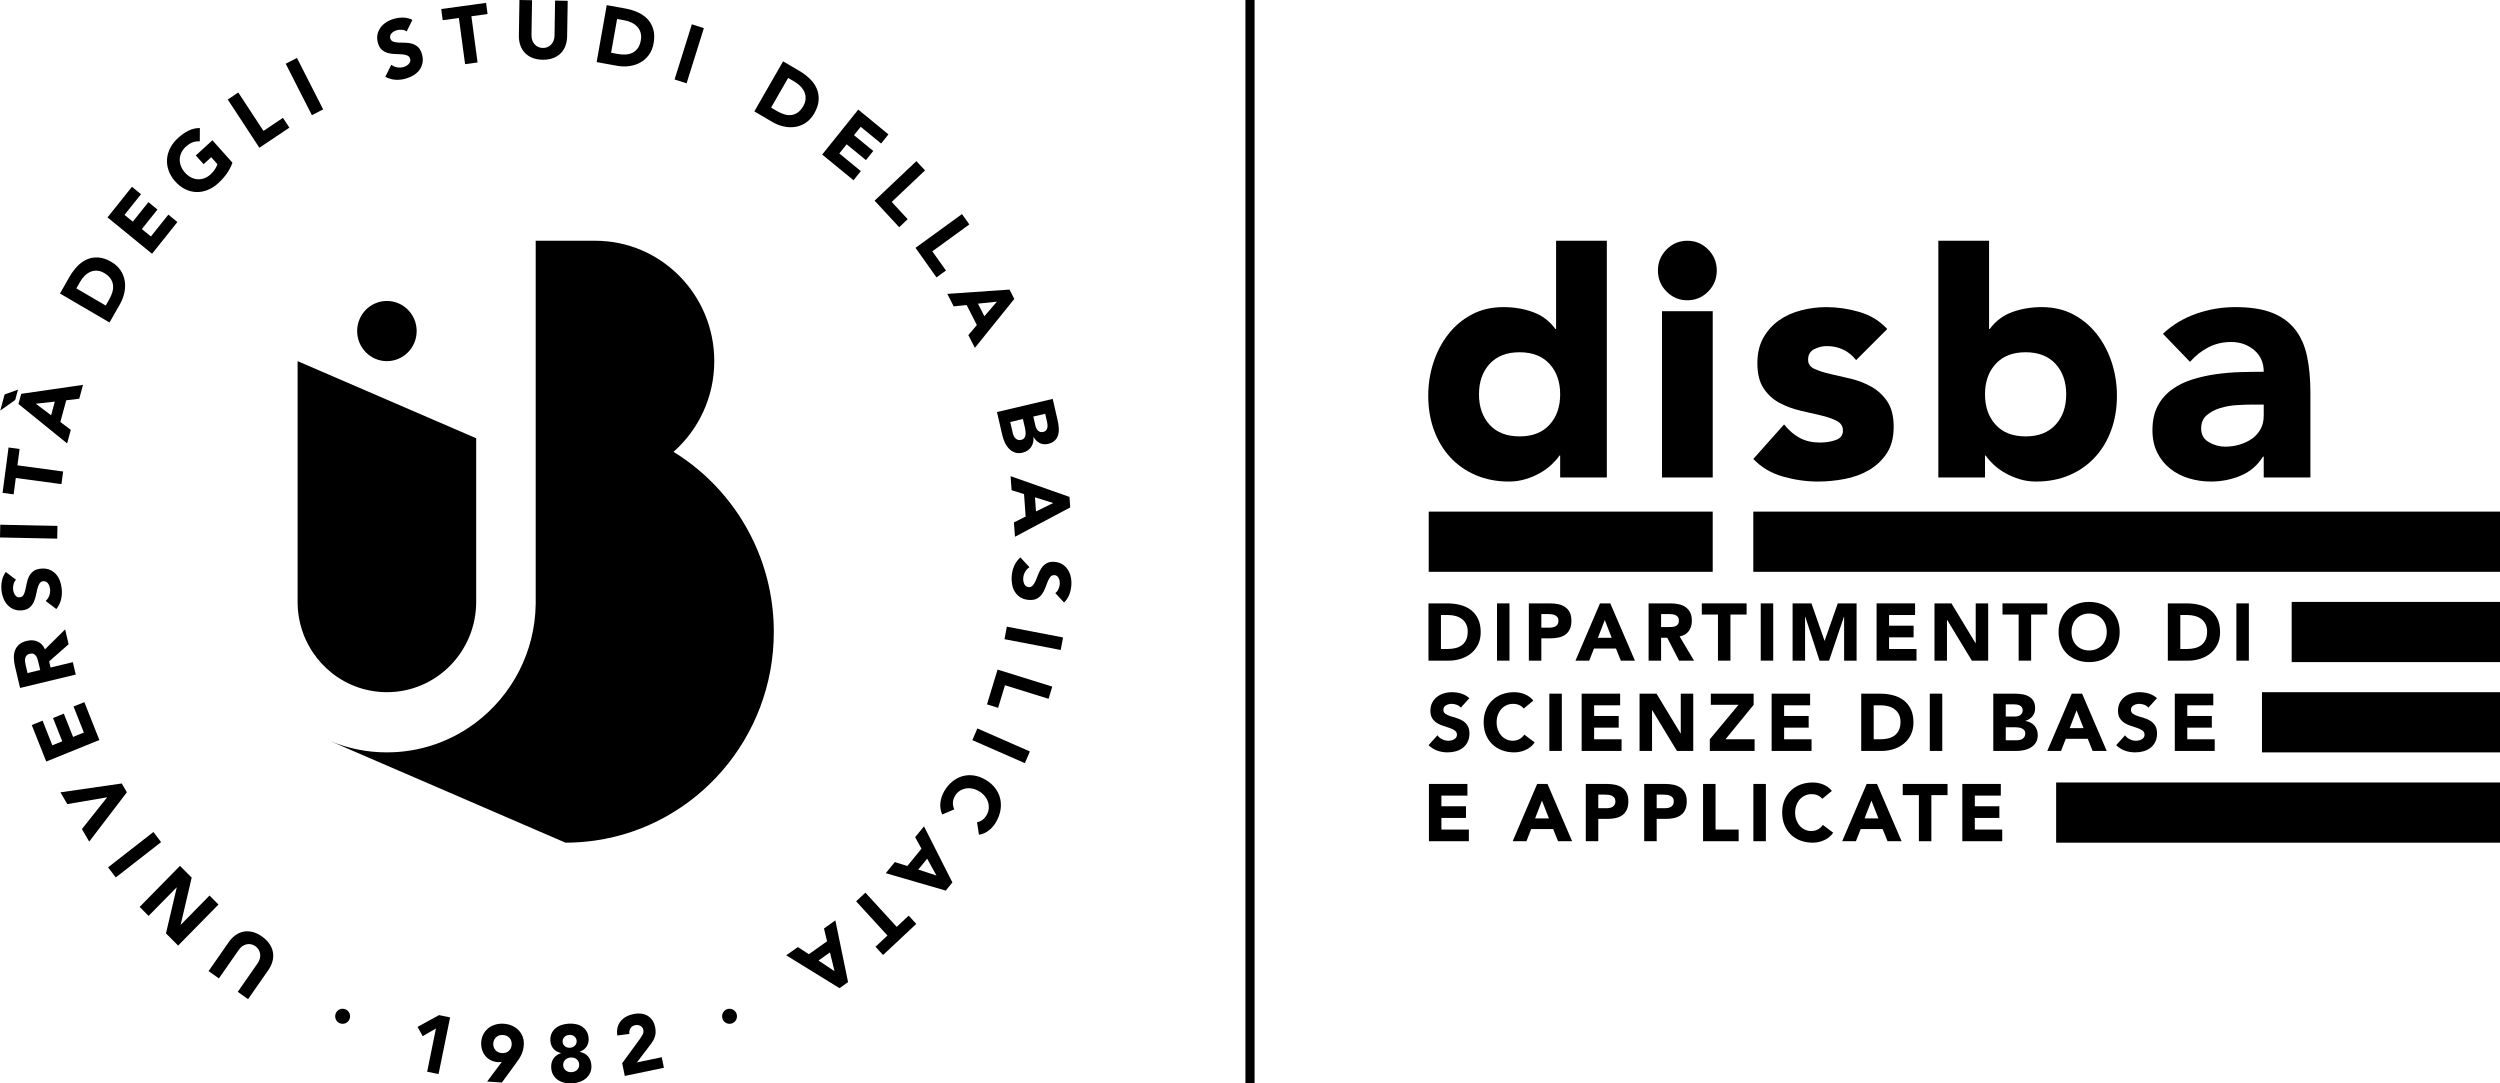 <?xml version="1.0" encoding="UTF-8"?>
<!DOCTYPE svg PUBLIC "-//W3C//DTD SVG 1.1//EN" "http://www.w3.org/Graphics/SVG/1.1/DTD/svg11.dtd">
<!-- Creator: CorelDRAW (Evaluation Version) -->
<svg xmlns="http://www.w3.org/2000/svg" xml:space="preserve" width="207.79mm" height="90.052mm" version="1.1" style="shape-rendering:geometricPrecision; text-rendering:geometricPrecision; image-rendering:optimizeQuality; fill-rule:evenodd; clip-rule:evenodd"
viewBox="0 0 19928.21 8636.45"
 xmlns:xlink="http://www.w3.org/1999/xlink"
 xmlns:xodm="http://www.corel.com/coreldraw/odm/2003">
 <defs>
  <style type="text/css">
   <![CDATA[
    .fil0 {fill:black;fill-rule:nonzero}
   ]]>
  </style>
 </defs>
 <g id="Layer_x0020_1">
  <g id="_1913661827312">
   <path class="fil0" d="M1824.15 7508.97c15.62,-22.41 33.29,-40.6 53.08,-54.69 19.79,-14.13 41,-23.36 63.84,-27.82 22.82,-4.46 46.78,-3.65 71.96,2.53 25.06,6.21 50.44,18.47 76.13,36.66 25.98,18.59 46.06,38.67 60.28,60.48 14.33,21.84 23.13,44.37 26.7,67.61 3.54,23.25 2.01,46.58 -4.37,70.23 -6.39,23.56 -17.46,46.49 -32.97,68.94l-161.38 231.81 -82.23 -58.46 159.16 -228.68c8.11,-11.77 13.78,-23.85 17.03,-36.45 3.25,-12.57 4.06,-24.86 2.45,-36.94 -1.52,-11.97 -5.58,-23.33 -12.08,-34.09 -6.5,-10.65 -15.13,-19.88 -26.1,-27.71 -10.85,-7.71 -22.21,-12.8 -34.18,-15.22 -12,-2.45 -23.85,-2.33 -35.65,0.2 -11.77,2.53 -22.93,7.39 -33.58,14.7 -10.56,7.31 -20,16.86 -28.14,28.63l-159.14 228.59 -82.23 -58.46 161.41 -231.84z"/>
   <polygon class="fil0" points="1419.94,7537.54 1323,7440.21 1408.86,7074.49 1407.94,7073.57 1184.44,7300.93 1113.09,7229.37 1434.64,6902.04 1527.92,6995.72 1440.33,7370.67 1441.23,7371.59 1670.13,7138.54 1741.49,7210.21 "/>
   <polygon class="fil0" points="922.76,6994.31 861.36,6913.81 1222.82,6632.16 1284.11,6712.75 "/>
   <polygon class="fil0" points="711.12,6708.78 652.86,6608.91 853.02,6356.99 852.42,6355.87 536.53,6409.67 481.84,6315.87 970.44,6245.33 1011.35,6315.47 "/>
   <polygon class="fil0" points="368.54,6070.45 253.22,5779.46 339.3,5744.64 417.25,5941.12 496.22,5909.16 422.63,5723.52 508.71,5688.51 582.39,5874.26 668.45,5839.33 586.25,5631.86 672.42,5596.96 792,5898.8 "/>
   <path class="fil0" d="M160 5483.86l-40.91 -173.67c-5.29,-22.84 -8.23,-45.09 -8.63,-66.6 -0.52,-21.61 2.65,-41.29 9.24,-59.15 6.59,-17.87 17.55,-33.49 32.77,-46.7 15.13,-13.29 35.73,-23.05 61.63,-29.23 31.36,-7.62 59.99,-5.78 85.77,5.5 25.78,11.16 45.37,31.85 58.67,62.2l160.66 -159.25 27.82 118.54 -155.31 136.63 11.48 48.83 177.43 -42.75 23.25 98.89 -443.86 106.77zm160.46 -143.11l-13.81 -58.26c-2.01,-8.95 -4.57,-18.27 -7.51,-28.01 -2.93,-9.75 -6.99,-18.27 -11.97,-25.58 -5.09,-7.22 -11.48,-12.8 -19.48,-16.46 -7.94,-3.65 -17.98,-4.06 -30.07,-1.09 -11.25,2.73 -19.68,7.19 -25.26,13.49 -5.58,6.19 -9.35,13.41 -11.28,21.41 -1.81,8.03 -2.22,16.85 -1.32,26.37 0.92,9.67 2.45,18.9 4.49,27.74l15.22 64.74 100.99 -24.34z"/>
   <path class="fil0" d="M127.72 4621.61c-9.55,9.12 -16.14,21 -19.79,35.42 -3.65,14.5 -4.89,27.99 -3.77,40.48 0.72,7.31 2.24,14.82 4.69,22.44 2.33,7.62 5.67,14.7 9.93,21.32 4.26,6.59 9.64,11.65 16.05,15.54 6.39,3.74 13.78,5.15 22.33,4.34 13.7,-1.21 23.74,-7.39 30.04,-18.36 6.39,-11.08 11.36,-24.69 15.13,-40.91 3.65,-16.23 7.31,-33.69 10.76,-52.28 3.45,-18.56 9.24,-36.22 17.23,-52.88 7.91,-16.54 19.39,-30.76 34.32,-42.61 14.82,-11.8 35.62,-18.99 62.12,-21.43 25.26,-2.33 47.7,0.4 67.38,8.23 19.71,7.71 36.45,19.19 50.35,34.21 13.9,15.02 24.77,32.97 32.68,53.69 7.91,20.8 12.98,43.13 15.11,66.89 2.65,29.72 0.72,57.86 -5.98,84.13 -6.68,26.3 -19.08,51.36 -37.14,75.21l-84.85 -64.65c12.77,-11.57 22.13,-25.58 28.22,-42.01 6.07,-16.54 8.31,-33.2 6.79,-50.03 -0.72,-8.14 -2.45,-16.34 -5.18,-24.57 -2.65,-8.23 -6.19,-15.54 -10.65,-21.92 -4.49,-6.3 -9.84,-11.28 -16.26,-14.82 -6.39,-3.57 -13.58,-4.89 -21.72,-4.17 -13.7,1.21 -24.05,7.51 -30.96,18.79 -6.99,11.36 -12.49,25.26 -16.63,41.72 -4.06,16.54 -8.11,34.3 -11.97,53.28 -3.88,19.19 -9.87,37.14 -17.78,54 -8.03,16.75 -19.19,31.16 -33.61,43.13 -14.5,12.08 -34.3,19.19 -59.56,21.52 -24.37,2.22 -46.18,-0.6 -65.48,-8.63 -19.28,-8.03 -35.82,-19.48 -49.72,-34.61 -13.93,-15.02 -24.89,-32.89 -33,-53.4 -8.11,-20.6 -13.21,-42.12 -15.22,-64.53 -2.33,-25.89 -1.01,-51.27 4.06,-76.13 5.06,-24.89 15.34,-47.82 30.64,-68.82l81.42 62.43z"/>
   <polygon class="fil0" points="-0,4284.29 2.01,4182.7 458.16,4192.02 456.14,4293.64 "/>
   <polygon class="fil0" points="125.82,3810.19 108.67,3940.62 20.46,3928.76 68.16,3567.02 156.26,3578.99 139.11,3709.41 503.19,3758.43 489.89,3859.22 "/>
   <path class="fil0" d="M143.46 3105.81l-22.56 82.92 -118.94 83.93 34.81 -128.18 106.69 -38.67zm3.65 114.48l22.01 -80.99 492.48 -71.55 -29.95 110.54 -103.64 12.46 -46.9 172.86 83.15 62.92 -29.23 108.12 -387.93 -314.36zm138.22 -2.13l122.11 91.95 29.55 -108.81 -151.66 16.86z"/>
   <path class="fil0" d="M477.93 2339.68l75.41 -132.03c18.27,-31.88 39.19,-60.31 62.75,-84.85 23.54,-24.69 49.31,-43.16 77.34,-55.33 28.11,-12.17 58.35,-17.15 90.83,-15.02 32.6,2.22 66.78,13.9 102.92,34.9 31.99,18.79 56.65,41.32 74,67.81 17.35,26.38 28.43,54.9 33.2,85.16 4.66,30.44 3.65,61.6 -3.37,93.68 -6.91,32.08 -18.87,63.04 -35.82,92.67l-82.23 143.92 -395.03 -230.92zm365 95.92l26.1 -45.66c11.68,-20.31 20.4,-40.4 26.3,-60.31 5.87,-19.88 7.8,-38.99 5.58,-57.34 -2.16,-18.27 -8.83,-35.62 -20.11,-51.96 -11.28,-16.34 -28.02,-31.07 -50.35,-44.16 -19.39,-11.25 -38.27,-17.46 -56.74,-18.47 -18.56,-1.12 -36.02,1.93 -52.36,8.83 -16.46,6.99 -31.76,17.55 -45.98,31.48 -14.21,14.1 -26.58,30.33 -37.06,48.71l-29.72 51.96 234.34 136.92z"/>
   <polygon class="fil0" points="857.08,1732.91 1051.86,1489.13 1124.02,1548.08 992.48,1712.83 1058.65,1766.84 1183,1611.24 1255.16,1670.19 1130.84,1825.9 1203,1884.86 1341.96,1710.99 1414.12,1769.97 1212.03,2022.82 "/>
   <path class="fil0" d="M1853.09 1296.99c-11.65,31.68 -27.1,61.11 -46.38,88.1 -19.28,26.99 -41.4,51.76 -66.26,74.6 -26.5,24.17 -54.61,42.21 -84.36,54.21 -29.84,11.97 -59.87,17.67 -90.03,16.83 -30.24,-0.81 -59.9,-8.11 -88.82,-22.13 -28.92,-13.9 -55.73,-34.5 -80.19,-61.92 -24.46,-27.39 -42.12,-56.42 -52.88,-86.98 -10.76,-30.56 -15.02,-61 -12.77,-91.55 2.33,-30.44 10.85,-60.08 25.66,-88.9 14.82,-28.74 35.53,-55.21 61.92,-79.38 27.1,-24.77 55.01,-44.25 83.75,-58.46 28.71,-14.21 58.87,-21.12 90.43,-20.72l-0.72 106.08c-19.68,-1.32 -38.35,1.12 -56.02,7.31 -17.67,6.19 -36.05,17.95 -55.21,35.42 -15.94,14.62 -27.94,30.44 -35.94,47.7 -8.03,17.35 -12.2,35.13 -12.69,53.4 -0.4,18.27 2.93,36.42 10.04,54.49 7.11,18.07 17.75,35.02 31.88,50.75 14.41,16.14 30.04,28.63 46.98,37.46 16.86,8.92 34.32,14.01 52.36,15.42 18.07,1.41 35.94,-1.12 53.8,-7.42 17.78,-6.27 34.61,-16.75 50.55,-31.25 16.23,-14.93 28.63,-29.63 37.14,-44.05 8.43,-14.53 14.53,-26.9 18.07,-37.14l-49.72 -55.64 -60.71 55.53 -62.23 -69.63 132.46 -121.1 159.85 178.96z"/>
   <polygon class="fil0" points="1815.49,793.35 1899.21,737.13 2100.18,1043.46 2255.38,939.31 2306.65,1017.57 2067.61,1177.82 "/>
   <polygon class="fil0" points="2277.47,508.08 2366.9,461.61 2575.78,871.75 2486.36,918.36 "/>
   <path class="fil0" d="M3241.55 250.63c-10.67,-7.91 -23.36,-12.29 -38.06,-13.29 -14.82,-1.04 -28.22,0.09 -40.19,3.42 -7.11,2.04 -14.13,4.89 -21.03,8.63 -6.99,3.77 -13.38,8.43 -18.96,13.93 -5.7,5.38 -9.75,11.57 -12.29,18.56 -2.53,7.02 -2.65,14.73 -0.32,23.16 3.65,13.29 11.48,22.21 23.36,26.47 11.85,4.37 26.07,6.91 42.52,7.71 16.54,0.72 34.09,1.24 52.88,1.32 18.76,0.12 36.94,2.76 54.61,7.62 17.67,4.98 33.58,13.9 47.79,26.5 14.21,12.77 24.89,32.05 31.99,57.95 6.79,24.77 8.11,47.62 4.14,68.51 -4.06,21 -12.17,39.79 -24.34,56.25 -12.2,16.54 -27.74,30.53 -46.61,42.21 -18.87,11.57 -39.68,20.6 -62.52,27.02 -28.51,8.11 -56.22,11.05 -83.03,9.12 -26.87,-1.81 -53.57,-9.64 -80.07,-23.45l47.9 -95.92c13.61,10.56 28.94,17.46 46.09,20.51 17.15,3.05 33.69,2.33 49.92,-2.24 7.83,-2.22 15.54,-5.38 23.05,-9.52 7.62,-4.17 14.01,-9.03 19.39,-14.53 5.38,-5.67 9.24,-11.85 11.57,-18.87 2.33,-6.99 2.45,-14.41 0.2,-22.33 -3.65,-13.49 -11.65,-22.53 -23.85,-27.51 -12.29,-4.86 -26.9,-7.83 -43.65,-9.03 -16.83,-1.12 -34.9,-1.93 -54.21,-2.33 -19.28,-0.4 -37.83,-3.05 -55.7,-8.03 -17.87,-4.86 -33.92,-13.38 -48.22,-25.66 -14.21,-12.2 -24.77,-30.67 -31.56,-55.33 -6.59,-23.85 -7.71,-46.18 -3.37,-66.78 4.37,-20.6 12.69,-39.07 24.89,-55.62 12.17,-16.54 27.59,-30.67 46.18,-42.44 18.56,-11.77 38.67,-20.72 60.19,-26.7 24.86,-6.99 49.83,-10.24 75.01,-9.64 25.06,0.6 49.31,6.7 72.56,18.15l-46.26 92.18z"/>
   <polygon class="fil0" points="3657.96,143.37 3528.95,161.03 3516.98,71.9 3874.64,22.87 3886.53,112.01 3757.63,129.67 3806.86,497.81 3707.28,511.42 "/>
   <path class="fil0" d="M4520.77 289.67c-0.43,27.39 -4.98,52.57 -13.52,75.41 -8.52,22.84 -20.89,42.73 -37.35,59.38 -16.34,16.63 -36.63,29.52 -60.91,38.67 -24.14,9.24 -51.96,13.49 -83.32,12.98 -31.76,-0.49 -59.59,-5.67 -83.52,-15.62 -23.85,-10.04 -43.76,-23.54 -59.59,-40.8 -15.82,-17.15 -27.71,-37.35 -35.42,-60.51 -7.83,-23.13 -11.48,-48.39 -11.08,-75.81l4.57 -283.37 100.47 1.61 -4.46 279.52c-0.2,14.33 1.84,27.62 6.1,39.91 4.37,12.17 10.56,22.84 18.59,31.88 8,9.03 17.64,16.14 28.92,21.29 11.28,5.18 23.65,7.94 36.94,8.14 13.29,0.2 25.58,-2.04 36.86,-6.91 11.25,-4.78 21,-11.57 29.32,-20.31 8.31,-8.83 14.82,-19.28 19.48,-31.36 4.78,-12.08 7.22,-25.26 7.42,-39.68l4.46 -279.54 100.59 1.73 -4.55 283.4z"/>
   <path class="fil0" d="M4836.53 40.83l148.38 27.02c35.94,6.47 69.43,16.75 100.3,30.73 30.96,14.01 56.82,32.28 77.74,54.81 20.8,22.56 35.73,49.66 44.77,81.31 9.03,31.68 9.84,68.22 2.45,109.73 -6.5,36.74 -19.1,67.9 -37.86,93.36 -18.67,25.58 -41.43,45.69 -68.02,60.51 -26.58,14.82 -56.02,24.34 -88.21,28.63 -32.17,4.34 -65.05,3.45 -98.46,-2.65l-161.67 -29.35 80.59 -454.1zm34.7 379.73l51.36 9.32c22.84,4.17 44.57,5.7 65.08,4.46 20.49,-1.09 38.87,-5.78 55.21,-14.1 16.23,-8.31 30.15,-20.51 41.52,-36.86 11.45,-16.23 19.36,-37.14 23.94,-62.81 3.97,-22.24 3.25,-42.32 -2.01,-60.31 -5.38,-17.95 -14.01,-33.49 -26.1,-46.78 -12.08,-13.21 -26.99,-24.17 -44.97,-33 -17.87,-8.72 -37.14,-15.02 -57.86,-18.76l-58.35 -10.56 -47.82 269.39z"/>
   <polygon class="fil0" points="5514.94,193.58 5610.75,224.33 5473.02,664.13 5377.21,633.38 "/>
   <path class="fil0" d="M6242.23 489l130.45 76.62c31.56,18.5 59.47,39.7 83.84,63.56 24.25,23.85 42.41,49.95 54.38,78.35 12.08,28.43 16.98,58.98 14.73,91.87 -2.24,32.89 -13.81,67.5 -34.73,104.04 -18.56,32.17 -41,57.14 -67.18,74.6 -26.18,17.55 -54.29,28.71 -84.36,33.38 -30.04,4.69 -60.88,3.57 -92.64,-3.54 -31.68,-7.11 -62.23,-19.19 -91.55,-36.42l-142.1 -83.44 229.17 -399zm-95.61 368.85l45.09 26.58c20.08,11.77 39.96,20.6 59.56,26.7 19.71,5.98 38.58,7.91 56.65,5.7 18.15,-2.13 35.33,-8.95 51.56,-20.2 16.14,-11.39 30.76,-28.34 43.73,-50.75 11.16,-19.59 17.38,-38.78 18.39,-57.46 1.12,-18.67 -1.84,-36.34 -8.63,-53 -6.91,-16.54 -17.26,-32.05 -31.04,-46.47 -13.93,-14.41 -29.86,-26.9 -48.13,-37.66l-51.24 -30.04 -135.92 236.59z"/>
   <polygon class="fil0" points="6841.43,873.68 7082.1,1071.2 7023.64,1144.07 6861.02,1010.6 6807.42,1077.41 6961,1203.46 6902.54,1276.34 6748.95,1150.26 6690.49,1223.14 6862.14,1364.03 6803.56,1436.8 6553.88,1231.97 "/>
   <polygon class="fil0" points="7304.79,1284.31 7373.53,1358.51 7108.08,1609.71 7235.37,1747.16 7167.67,1811.29 6971.67,1599.56 "/>
   <polygon class="fil0" points="7668.26,1706.44 7726.93,1788.96 7431.76,2003.45 7540.46,2156.4 7465.05,2211.21 7297.8,1975.63 "/>
   <path class="fil0" d="M8047.19 2308.2l38.18 74.72 -314.44 389.97 -51.99 -101.91 67.81 -80.19 -81.31 -159.25 -103.32 10.65 -50.87 -99.58 495.94 -34.41zm-100.18 96.33l-151.42 15.94 51.16 100.18 100.27 -116.12z"/>
   <path class="fil0" d="M8391.47 3179.69l38.58 167.57c4.57,19.39 7.71,39.39 9.55,59.7 1.73,20.2 0.4,39.16 -4.17,56.74 -4.57,17.64 -13,32.97 -25.38,46.18 -12.49,13.18 -30.76,22.61 -55.01,28.43 -25.18,5.87 -47.62,3.65 -67.41,-6.62 -19.77,-10.24 -35.91,-26.27 -48.39,-47.79l-1.24 0.29c1.32,15.22 0.32,29.63 -2.93,43.16 -3.25,13.49 -8.63,25.66 -16.03,36.63 -7.42,10.88 -16.86,20.11 -28.34,27.71 -11.45,7.62 -24.34,13.09 -38.55,16.46 -23.45,5.47 -44.16,5.06 -62.23,-1.32 -18.07,-6.5 -33.69,-16.66 -47.1,-30.47 -13.29,-13.78 -24.34,-30.24 -33.17,-49.43 -8.83,-19.08 -15.54,-38.55 -20.11,-58.46l-42.41 -183.99 444.35 -104.76zm-338.7 184.22l20.51 88.82c1.73,7.6 4.34,15.11 7.8,22.61 3.57,7.42 8.14,13.81 13.72,19.19 5.67,5.38 12.29,9.24 19.88,11.68 7.62,2.42 16.26,2.53 25.89,0.29 10.44,-2.53 18.36,-7.19 23.65,-13.9 5.18,-6.91 8.63,-14.7 10.04,-23.54 1.52,-8.83 1.81,-18.07 0.92,-27.62 -0.83,-9.64 -2.24,-18.47 -4.06,-26.5l-17.26 -74.89 -101.1 23.85zm183.94 -43.36l16.54 71.79c1.73,7.51 4.26,14.9 7.71,21.92 3.34,6.91 7.6,12.98 12.77,18.07 5.09,4.95 11.16,8.52 18.27,10.65 7.11,2.13 15.13,2.13 23.85,0.12 9.24,-2.16 16.46,-6.01 21.52,-11.48 5.18,-5.38 8.63,-11.68 10.56,-18.87 1.81,-7.11 2.65,-14.93 2.24,-23.25 -0.43,-8.43 -1.44,-16.34 -3.25,-23.97l-15.45 -67.3 -94.77 22.33z"/>
   <path class="fil0" d="M8525.05 3960.93l6.1 83.81 -440.61 233.86 -8.23 -114.37 93.48 -46.81 -12.89 -178.73 -99.15 -31.16 -8.14 -111.86 469.44 165.26zm-129.62 48.71l-145.44 -45.37 8.23 112.47 137.21 -67.1z"/>
   <path class="fil0" d="M8411.98 4727.52c10.85,-7.51 19.28,-18.07 25.26,-31.76 6.01,-13.72 9.44,-26.9 10.36,-39.39 0.6,-7.42 0.2,-15.02 -0.92,-22.93 -1.09,-7.94 -3.22,-15.54 -6.39,-22.76 -3.14,-7.19 -7.51,-13.18 -13.18,-17.95 -5.7,-4.78 -12.8,-7.51 -21.32,-8.11 -13.81,-1.04 -24.66,3.34 -32.68,13.18 -8.03,9.84 -15.22,22.44 -21.52,37.86 -6.3,15.42 -12.69,32.08 -19.19,49.83 -6.5,17.87 -15.02,34.32 -25.66,49.43 -10.56,15.13 -24.17,27.22 -40.8,36.45 -16.66,9.12 -38.18,12.77 -64.76,10.76 -25.29,-1.84 -47.01,-8.34 -65.17,-19.31 -18.18,-10.96 -32.8,-24.94 -44.05,-42.21 -11.28,-17.15 -19.08,-36.74 -23.45,-58.67 -4.37,-21.84 -5.78,-44.65 -3.97,-68.51 2.24,-29.95 8.75,-57.37 19.59,-82.23 10.96,-24.86 27.22,-47.59 49.03,-68.1l73.08 78.06c-14.5,9.32 -26.07,21.61 -34.7,36.83 -8.75,15.25 -13.61,31.36 -14.93,48.22 -0.6,8.23 -0.2,16.66 1.01,25.29 1.32,8.6 3.65,16.31 7.02,23.42 3.34,7.02 7.91,12.8 13.61,17.38 5.67,4.46 12.57,7.11 20.8,7.71 13.7,1.01 24.86,-3.45 33.58,-13.49 8.75,-9.95 16.46,-22.76 23.25,-38.38 6.7,-15.62 13.61,-32.57 20.51,-50.75 6.91,-18.15 15.74,-35.02 26.3,-50.35 10.65,-15.22 24.05,-27.71 40.28,-37.03 16.14,-9.55 36.94,-13.29 62.23,-11.36 24.46,1.81 45.46,8.31 63.12,19.48 17.75,11.16 32.17,25.26 43.45,42.52 11.16,17.15 19.19,36.66 23.74,58.26 4.69,21.72 6.19,43.85 4.49,66.38 -1.96,25.98 -7.42,50.87 -16.46,74.6 -9.12,23.65 -22.93,44.65 -41.52,62.84l-70.03 -75.21z"/>
   <polygon class="fil0" points="8474.1,5081.27 8455.34,5181.13 8007.11,5095.16 8025.89,4995.3 "/>
   <polygon class="fil0" points="8387.99,5473.15 8358.44,5570.29 8010.99,5462.28 7956.3,5642.33 7867.59,5614.74 7951.84,5337.52 "/>
   <polygon class="fil0" points="8209.49,5990.06 8169.49,6083.34 7750.9,5899.84 7790.8,5806.56 "/>
   <path class="fil0" d="M7788.18 6553.9c15.34,-2.45 29.55,-8.31 42.32,-17.55 12.89,-9.24 24.05,-22.13 33.69,-38.58 9.55,-16.43 15.22,-33.61 17.15,-51.36 1.84,-17.75 0.12,-35.22 -5.15,-52.16 -5.29,-17.06 -14.01,-33.09 -26.21,-48.11 -12.17,-15.13 -27.39,-28.02 -45.46,-38.78 -18.59,-11.08 -37.14,-18.15 -55.93,-21.52 -18.79,-3.34 -36.74,-3.34 -53.89,0.12 -17.15,3.34 -32.89,9.93 -47.1,20 -14.3,9.84 -25.98,22.73 -35.13,38.47 -10.44,17.95 -16.03,36.02 -16.63,54.29 -0.6,18.27 3.05,35.82 11.16,52.77l-96.33 41.03c-13.49,-30.76 -18.39,-62.32 -14.41,-94.8 3.86,-32.4 13.81,-62.32 29.75,-89.62 18.07,-31.16 39.47,-56.85 64.33,-77.45 24.89,-20.4 51.88,-34.93 80.91,-43.33 29.12,-8.43 59.59,-10.36 91.23,-5.78 31.79,4.46 63.44,16.11 94.92,34.81 31.48,18.67 56.82,41 76.22,66.87 19.39,25.89 32.48,53.72 39.3,83.44 6.88,29.84 7.51,60.71 1.93,92.59 -5.7,31.97 -17.46,63.41 -35.65,94.57 -6.47,11.19 -14.3,22.36 -23.45,33.32 -9.03,10.96 -19.28,21 -30.53,30.12 -11.39,9.15 -23.88,16.95 -37.58,23.45 -13.81,6.39 -28.51,10.76 -44.25,13l-15.22 -99.78z"/>
   <path class="fil0" d="M7591.85 7034.39l-52.88 64.85 -478.27 -138.94 72.19 -88.5 99.55 31.56 112.87 -138.16 -50.35 -91.84 70.55 -86.49 226.35 447.51zm-126.97 -55.33l-74.09 -134.48 -70.95 86.98 145.04 47.5z"/>
   <polygon class="fil0" points="7147.87,7388.11 7243.39,7298.68 7303.79,7364.66 7039.09,7612.64 6978.58,7546.64 7074.1,7457.21 6824.51,7184.6 6898.31,7115.58 "/>
   <path class="fil0" d="M6760.15 7828.66l-67.99 48.39 -424.9 -261.97 92.79 -65.86 87.78 57.03 144.95 -103.12 -24.57 -102.11 90.66 -64.45 101.28 492.08zm-107.98 -87.29l-36.25 -149.53 -91.23 64.88 127.49 84.65z"/>
   <path class="fil0" d="M3795.78 3493.45l0 1304.59c0,397.48 -318.62,719.63 -711.72,719.63 -60.28,0 -118.74,-7.62 -174.67,-21.92 -308.58,-78.66 -537.05,-361.25 -537.05,-697.7l0 -1919.27 0.12 0 1423.33 614.68z"/>
   <path class="fil0" d="M3321.31 2638.84c0,132.55 -106.17,239.93 -237.31,239.93 -130.91,0 -237.08,-107.38 -237.08,-239.93 0,-132.46 106.17,-239.84 237.08,-239.84 131.14,0 237.31,107.38 237.31,239.84z"/>
   <path class="fil0" d="M6168.23 5037.91c0,845.99 -618.65,1545.83 -1423.42,1662.15 -77.54,11.28 -156.72,17.06 -237.31,17.06l-237.22 -102.31 -474.5 -205.03 -487.79 -210.72 -672.13 -290.19c138.33,57.14 289.67,88.62 448.32,88.62 19.88,0 39.68,-0.52 59.38,-1.52 244.1,-12.2 468.8,-98.86 652.22,-238.23 284.41,-215.99 469.64,-558.13 474.5,-944.25 0.12,-5.18 0.12,-10.36 0.12,-15.54 0,-5.15 0,-10.33 -0.12,-15.51l0 -2863.32 474.53 0c524.05,0 948.92,429.65 948.92,959.68 0,288.38 -125.88,546.98 -325,723 276.5,169.81 500.08,419.09 639.65,716.38 102.51,218.12 159.85,462.13 159.85,719.72z"/>
   <polygon class="fil0" points="3475.12,8198.31 3369.27,8259.42 3328.36,8185.74 3499.49,8091.66 3587.9,8110.01 3495.84,8561.9 3405,8543.03 "/>
   <path class="fil0" d="M4000.6 8464.16c-5.27,0.92 -10.44,1.73 -15.62,2.13 -5.18,0.6 -10.67,0.6 -16.14,0.29 -21.52,-1.5 -40.71,-6.68 -57.74,-15.62 -17.06,-9.03 -31.39,-20.6 -42.96,-34.9 -11.57,-14.21 -20.2,-30.76 -25.78,-49.63 -5.67,-18.9 -7.8,-38.7 -6.39,-59.5 1.52,-23.85 7.31,-45.06 17.46,-63.73 10.04,-18.67 23.13,-34.41 39.27,-47.3 16.03,-12.8 34.73,-22.33 55.82,-28.51 21.03,-6.21 43.56,-8.43 67.61,-6.91 23.54,1.61 45.46,6.91 65.77,15.94 20.28,8.92 37.55,20.89 51.88,35.71 14.3,14.93 25.26,32.28 32.77,52.19 7.51,19.79 10.44,41.6 8.92,65.46 -1.09,16.46 -3.65,31.36 -7.51,44.85 -3.94,13.41 -8.72,26.1 -14.41,37.86 -5.78,11.77 -12.26,22.93 -19.68,33.49 -7.39,10.67 -15.13,21.52 -23.13,32.8l-110.02 150.42 -117.65 -7.91 117.53 -157.12zm-68.51 -146.88c-1.32,20.8 4.26,38.47 16.83,53.08 12.69,14.53 29.86,22.44 51.79,23.97 21.81,1.52 39.99,-4.17 54.38,-16.86 14.41,-12.69 22.24,-29.52 23.65,-50.35 1.32,-20.69 -4.26,-38.47 -16.83,-52.97 -12.6,-14.53 -29.84,-22.53 -51.76,-23.97 -21.84,-1.52 -39.99,4.17 -54.32,16.86 -14.41,12.69 -22.33,29.52 -23.74,50.24z"/>
   <path class="fil0" d="M4387.38 8297c-1.41,-21.2 1.32,-40.11 8.23,-56.45 6.91,-16.34 16.95,-30.24 30.15,-41.81 13.29,-11.57 28.92,-20.6 46.98,-26.99 18.18,-6.5 37.66,-10.36 58.67,-11.88 21.03,-1.32 40.91,-0.12 59.7,3.86 18.76,3.97 35.3,10.76 49.83,20.51 14.41,9.72 26.18,22.13 35.3,37.43 9.24,15.34 14.53,33.49 15.94,54.81 1.64,25.09 -3.65,47.01 -16.03,65.69 -12.29,18.67 -30.44,32.57 -54.41,41.52l0.12 1.29c27.91,5.61 49.72,17.46 65.66,35.85 15.82,18.27 24.66,41.72 26.58,70.35 1.44,22.13 -1.73,41.92 -9.32,59.36 -7.71,17.46 -18.59,32.28 -32.68,44.37 -14.01,12.08 -30.47,21.52 -49.43,28.43 -18.87,6.99 -38.87,11.16 -59.9,12.57 -21,1.44 -41.29,-0.09 -61,-4.37 -19.68,-4.34 -37.26,-11.57 -52.77,-21.61 -15.54,-10.04 -28.22,-23.25 -38.06,-39.59 -9.95,-16.23 -15.62,-35.53 -17.06,-57.66 -1.93,-28.51 3.77,-52.97 17.06,-73.28 13.29,-20.2 33.49,-35.02 60.39,-44.25l-0.12 -1.21c-24.86,-5.78 -44.65,-17.06 -59.36,-33.89 -14.62,-16.86 -22.84,-37.86 -24.48,-63.04zm97.33 7.11c0.92,14.3 6.91,26.18 17.87,35.42 10.96,9.24 24.77,13.29 41.52,12.29 16.66,-1.21 29.84,-7.11 39.5,-17.75 9.64,-10.67 13.98,-23.16 12.98,-37.46 -0.92,-13.93 -6.79,-25.38 -17.75,-34.73 -10.96,-9.24 -24.77,-13.38 -41.52,-12.17 -16.66,1.12 -29.84,6.99 -39.47,17.67 -9.67,10.65 -14.01,22.93 -13.12,36.74zm4.69 188.48c1.01,16.03 7.71,29.32 20.08,39.79 12.29,10.44 28.11,15.11 47.42,13.81 19.28,-1.32 34.3,-8.03 45.17,-20.11 10.85,-11.97 15.71,-26.1 14.62,-42.12 -1.04,-16.43 -7.74,-29.95 -20.11,-40.4 -12.29,-10.44 -28.11,-15.13 -47.39,-13.81 -19.31,1.32 -34.32,8.03 -45.17,20 -10.88,12.08 -15.74,26.38 -14.62,42.84z"/>
   <path class="fil0" d="M4959.65 8475.01l141.5 -193.75c7.22,-9.95 14.21,-20.92 20.92,-33 6.79,-12.08 8.72,-24.86 5.98,-38.47 -3.14,-15.42 -11.08,-26.27 -23.77,-32.68 -12.69,-6.5 -26.38,-8.11 -41.09,-5.06 -17.78,3.65 -30.35,12.08 -37.98,25.18 -7.71,13.18 -10.44,27.91 -8.43,44.34l-96.1 12.69c-3.57,-23.65 -2.85,-44.94 2.13,-64.05 4.86,-18.96 13.09,-35.62 24.66,-49.92 11.57,-14.41 26.1,-26.5 43.65,-36.05 17.55,-9.72 37.26,-16.75 59.18,-21.32 20.2,-4.26 39.68,-5.27 58.55,-3.22 18.79,2.01 35.94,7.39 51.27,15.91 15.31,8.63 28.4,20.63 39.27,36.14 10.76,15.54 18.47,34.53 23.05,57.05 2.93,14.41 4.14,27.91 3.65,40.19 -0.6,12.29 -2.53,23.74 -5.9,34.41 -3.25,10.76 -7.71,20.8 -13.18,30.35 -5.5,9.64 -11.68,19.08 -18.59,28.51l-111.66 146.36 198.24 -41.32 17.15 84.24 -311.91 64.97 -20.6 -101.51z"/>
   <path class="fil0" d="M5755.96 8101.18c0,33.2 26.58,59.99 59.38,59.99 32.77,0 59.36,-26.79 59.36,-59.99 0,-33.17 -26.58,-60.08 -59.36,-60.08 -32.8,0 -59.38,26.9 -59.38,60.08z"/>
   <path class="fil0" d="M2671.82 8101.04c0,33.17 26.58,59.99 59.38,59.99 32.77,0 59.38,-26.82 59.38,-59.99 0,-33.2 -26.61,-60.1 -59.38,-60.1 -32.8,0 -59.38,26.9 -59.38,60.1z"/>
   <polygon class="fil0" points="9927.76,8636.45 10000.55,8636.45 10000.55,0.03 9927.76,0.03 "/>
   <path class="fil0" d="M12808.62 3805.82l-372.1 0 0 -174.47 -5.38 0c-16.14,23.65 -37.23,47.62 -63.33,72.27 -25.98,24.46 -56.65,46.78 -91.67,66.69 -35.1,20.08 -73.68,36.34 -116.01,49.11 -42.21,12.69 -85.77,19.19 -130.74,19.19 -97.02,0 -185.12,-16.86 -264.21,-50.44 -79.15,-33.61 -146.97,-80.91 -203.59,-141.82 -56.65,-60.88 -100.18,-133.15 -130.74,-216.91 -30.64,-83.52 -45.89,-175.28 -45.89,-275.26 0,-92.67 13.93,-181.38 41.83,-265.82 27.79,-84.56 67.38,-159.57 118.65,-224.94 51.24,-65.46 113.56,-117.73 187.36,-156.81 73.68,-39.07 157.24,-58.58 250.72,-58.58 84.53,0 163.19,13.09 235.98,39.5 72.76,26.38 132.46,71.35 179.33,135l5.29 0 0 -703.41 404.47 0 0 1886.67zm-372.1 -662.58c0,-99.98 -28.31,-180.86 -84.96,-242.57 -56.54,-61.83 -136.09,-92.79 -238.52,-92.79 -102.51,0 -181.98,30.96 -238.72,92.79 -56.65,61.72 -84.85,142.59 -84.85,242.57 0,100.1 28.2,180.89 84.85,242.69 56.74,61.8 136.2,92.67 238.72,92.67 102.43,0 181.98,-30.87 238.52,-92.67 56.65,-61.8 84.96,-142.59 84.96,-242.69z"/>
   <path class="fil0" d="M13215.76 2156.4c0,-65.57 22.93,-121.27 68.79,-167.77 45.89,-46.29 101.1,-69.54 165.87,-69.54 64.65,0 119.98,23.25 165.75,69.54 45.86,46.49 68.82,102.2 68.82,167.77 0,65.48 -22.96,121.3 -68.82,167.68 -45.78,46.29 -101.1,69.54 -165.75,69.54 -64.76,0 -119.98,-23.25 -165.87,-69.54 -45.86,-46.38 -68.79,-102.2 -68.79,-167.68zm32.37 324.31l404.47 0 0 1325.16 -404.47 0 0 -1325.16z"/>
   <path class="fil0" d="M14795.7 2870.57c-59.15,-74.49 -137.53,-111.75 -234.55,-111.75 -34.21,0 -67.3,8.23 -99.78,24.57 -32.28,16.34 -48.51,44.57 -48.51,84.56 0,32.68 16.63,56.74 49.92,72.27 33.2,15.31 75.41,29 126.68,40.8 51.24,11.85 106.05,24.54 164.52,38.15 58.38,13.7 113.19,35.13 164.43,64.16 51.27,29.03 93.51,68.51 126.8,118.54 33.17,50.03 49.83,116.84 49.83,200.45 0,85.48 -18.39,155.83 -55.21,211.33 -36.86,55.41 -84.16,99.89 -141.61,133.59 -57.54,33.61 -122.31,57.26 -194.15,70.84 -71.87,13.72 -142.91,20.51 -212.94,20.51 -91.67,0 -184.34,-13.29 -277.82,-39.59 -93.39,-26.3 -172.54,-73.08 -237.31,-140.38l245.42 -275.46c37.86,47.3 79.58,83.24 125.36,107.78 45.89,24.57 99.38,36.74 160.46,36.74 46.81,0 89.02,-6.79 126.8,-20.49 37.75,-13.52 56.62,-38.47 56.62,-74.92 0,-34.5 -16.63,-60.39 -49.95,-77.65 -33.29,-17.23 -75.41,-31.76 -126.65,-43.73 -51.27,-11.77 -106.17,-24.46 -164.54,-38.06 -58.35,-13.7 -113.16,-34.21 -164.43,-61.4 -51.24,-27.22 -93.48,-65.89 -126.77,-115.92 -33.29,-49.83 -49.83,-116.73 -49.83,-200.37 0,-78.06 15.62,-145.35 47.1,-201.78 31.45,-56.33 72.88,-102.63 124.12,-139.05 51.27,-36.34 110.02,-63.12 176.63,-80.39 66.46,-17.26 133.76,-25.89 202.06,-25.89 86.49,0 173.58,12.69 261.68,38.06 88.1,25.49 162.7,70.95 223.7,136.43l-248.07 248.04z"/>
   <path class="fil0" d="M15451 1919.12l404.47 0 0 703.41 5.29 0c46.9,-63.64 106.57,-108.61 179.33,-135 72.88,-26.3 151.45,-39.5 235.98,-39.5 93.39,0 177.03,19.59 250.83,58.58 73.57,39.19 136,91.35 187.25,156.81 51.27,65.48 90.86,140.38 118.77,224.94 27.71,84.53 41.72,173.15 41.72,265.82 0,99.98 -15.22,191.85 -45.89,275.37 -30.56,83.73 -74.09,155.91 -130.62,216.79 -56.65,60.91 -124.55,108.21 -203.7,141.82 -79.18,33.58 -167.08,50.44 -264.21,50.44 -46.78,0 -90.75,-6.39 -132.06,-19.19 -41.4,-12.69 -79.58,-28.92 -114.68,-49.03 -35.02,-20 -65.69,-42.21 -91.67,-66.78 -26.07,-24.57 -47.1,-48.62 -63.33,-72.27l-5.38 0 0 174.47 -372.1 0 0 -1886.67zm372.1 1224.2c0,99.95 28.31,180.86 84.96,242.57 56.62,61.92 136.2,92.67 238.6,92.67 102.43,0 181.89,-30.76 238.63,-92.67 56.65,-61.72 84.96,-142.62 84.96,-242.57 0,-99.98 -28.31,-180.89 -84.96,-242.69 -56.74,-61.72 -136.2,-92.79 -238.63,-92.79 -102.4,0 -181.98,31.07 -238.6,92.79 -56.65,61.8 -84.96,142.71 -84.96,242.69z"/>
   <path class="fil0" d="M18044.85 3639.52l-5.38 0c-44.97,70.95 -104.73,121.79 -179.25,152.66 -74.69,30.96 -153.27,46.38 -235.98,46.38 -61.2,0 -119.98,-8.75 -176.6,-25.89 -56.65,-17.26 -106.48,-43.13 -149.61,-77.74 -43.16,-34.53 -77.25,-77.14 -102.43,-128.09 -25.26,-50.95 -37.75,-110.02 -37.75,-177.32 0,-76.24 13.81,-140.78 41.72,-193.58 27.91,-52.68 65.57,-96.3 113.27,-130.82 47.5,-34.5 102,-61.4 163.11,-80.47 61.11,-19.1 124.44,-33.12 190.21,-42.24 65.46,-9.03 131.03,-14.5 196.6,-16.34 65.69,-1.73 126.48,-2.73 182.1,-2.73 0,-72.68 -25.58,-130.42 -76.82,-173.18 -51.27,-42.61 -111.86,-64.05 -181.89,-64.05 -66.69,0 -127.29,14.13 -182.1,42.24 -54.92,28.31 -103.72,66.89 -147.08,115.92l-215.59 -223.61c75.41,-70.84 163.54,-124.03 264.21,-159.45 100.79,-35.42 204.94,-53.2 312.83,-53.2 118.54,0 216.07,15.02 292.52,44.97 76.42,30.04 137.41,74.09 183.39,132.26 45.89,58.15 77.77,129.5 95.72,214.06 17.87,84.44 26.9,182.18 26.9,293.13l0 673.46 -372.1 0 0 -166.36zm-99.78 -414.43c-30.64,0 -68.71,1.41 -114.6,4.17 -45.78,2.62 -89.91,10.33 -132.03,23.13 -42.32,12.69 -78.17,31.76 -107.89,57.26 -29.63,25.35 -44.45,60.88 -44.45,106.25 0,49.14 20.69,85.57 61.92,109.1 41.4,23.56 84.53,35.45 129.5,35.45 39.47,0 77.74,-5.5 114.6,-16.34 36.74,-10.96 69.63,-26.41 98.34,-46.29 28.83,-20.08 51.67,-45.46 68.82,-76.42 17.06,-30.87 25.58,-67.21 25.58,-109.13l0 -87.18 -99.78 0z"/>
   <polygon class="fil0" points="16390.13,6717.18 19928.21,6717.18 19928.21,6237.39 16390.13,6237.39 "/>
   <polygon class="fil0" points="18030.89,5997.46 19928.21,5997.46 19928.21,5517.66 18030.89,5517.66 "/>
   <polygon class="fil0" points="18267.6,5277.82 19928.21,5277.82 19928.21,4798.04 18267.6,4798.04 "/>
   <polygon class="fil0" points="13976.08,4558.08 19928.21,4558.08 19928.21,4078.2 13976.08,4078.2 "/>
   <polygon class="fil0" points="11388.74,4558.08 13652.49,4558.08 13652.49,4078.2 11388.74,4078.2 "/>
   <path class="fil0" d="M11644.35 5640.83c-8.11,-10.24 -19.08,-17.84 -32.89,-22.93 -13.78,-4.78 -26.79,-7.31 -39.16,-7.31 -7.22,0 -14.62,0.81 -22.36,2.53 -7.6,1.73 -14.82,4.49 -21.61,8.14 -6.79,3.65 -12.37,8.4 -16.66,14.5 -4.26,5.98 -6.27,13.29 -6.27,21.92 0,13.7 4.98,24.25 15.22,31.56 10.24,7.31 23.13,13.49 38.55,18.67 15.54,5.18 32.2,10.36 50.15,15.45 17.78,5.15 34.41,12.57 49.95,22.01 15.54,9.44 28.51,22.13 38.67,38.06 10.16,15.94 15.34,37.14 15.34,63.84 0,25.26 -4.78,47.39 -14.13,66.29 -9.32,18.96 -21.92,34.61 -37.86,47.19 -15.91,12.37 -34.38,21.61 -55.5,27.71 -21.12,5.9 -43.24,8.95 -66.58,8.95 -29.35,0 -56.65,-4.49 -81.71,-13.52 -25.09,-8.92 -48.42,-23.65 -70.15,-43.85l70.84 -78.66c10.16,13.81 23.05,24.48 38.58,31.88 15.54,7.62 31.56,11.36 48.11,11.36 8.11,0 16.26,-1.01 24.57,-2.93 8.31,-1.93 15.74,-4.78 22.33,-8.75 6.59,-3.86 11.88,-8.8 15.94,-14.82 4.06,-5.98 5.98,-13.09 5.98,-21.29 0,-13.72 -5.18,-24.57 -15.62,-32.48 -10.36,-8.03 -23.45,-14.73 -39.1,-20.4 -15.82,-5.5 -32.77,-11.08 -51.16,-16.75 -18.15,-5.5 -35.22,-13.12 -50.95,-22.56 -15.71,-9.44 -28.8,-21.92 -39.16,-37.35 -10.47,-15.54 -15.65,-35.94 -15.65,-61.31 0,-24.54 4.78,-45.98 14.33,-64.45 9.64,-18.47 22.33,-34.01 38.27,-46.38 15.94,-12.49 34.3,-21.81 55.21,-28.11 20.8,-6.3 42.24,-9.35 64.36,-9.35 25.46,0 50.24,3.65 73.97,10.96 23.77,7.31 45.29,19.51 64.36,36.74l-68.22 75.41z"/>
   <path class="fil0" d="M12146.21 5648c-9.84,-12 -21.81,-21.32 -36.02,-27.74 -14.33,-6.47 -30.76,-9.72 -49.43,-9.72 -18.67,0 -36.14,3.65 -52.08,11.05 -15.94,7.31 -29.75,17.46 -41.4,30.56 -11.68,13.09 -20.72,28.74 -27.42,46.78 -6.59,18.07 -9.84,37.66 -9.84,58.69 0,21.49 3.25,41.09 9.84,58.95 6.7,17.87 15.62,33.29 27.1,46.49 11.48,13.09 24.97,23.25 40.51,30.56 15.51,7.31 32.25,10.96 50.03,10.96 20.49,0 38.47,-4.26 54.29,-12.89 15.62,-8.63 28.63,-20.6 38.78,-36.14l82.92 62.61c-19.08,27.1 -43.33,47.01 -72.68,59.9 -29.23,12.98 -59.47,19.39 -90.43,19.39 -35.33,0 -67.9,-5.58 -97.65,-16.75 -29.84,-11.16 -55.53,-27.22 -77.14,-48.02 -21.72,-20.92 -38.58,-46.09 -50.75,-75.81 -12.08,-29.63 -18.15,-62.72 -18.15,-99.26 0,-36.54 6.07,-69.66 18.15,-99.29 12.17,-29.72 29.03,-54.9 50.75,-75.81 21.61,-20.8 47.3,-36.83 77.14,-48.02 29.75,-11.16 62.32,-16.75 97.65,-16.75 12.57,0 25.87,1.24 39.79,3.45 13.78,2.45 27.3,6.21 40.8,11.36 13.41,5.18 26.3,12 38.55,20.63 12.29,8.52 23.45,19.16 33.2,31.56l-76.53 63.24z"/>
   <polygon class="fil0" points="12350.26,5985.86 12449.72,5985.86 12449.72,5529.34 12350.26,5529.34 "/>
   <polygon class="fil0" points="12607.79,5529.34 12914.53,5529.34 12914.53,5622.22 12707.25,5622.22 12707.25,5707.27 12903.05,5707.27 12903.05,5800.14 12707.25,5800.14 12707.25,5893.02 12926,5893.02 12926,5985.89 12607.79,5985.89 "/>
   <polygon class="fil0" points="13069.43,5529.34 13204.54,5529.34 13396.56,5846.64 13397.89,5846.64 13397.89,5529.34 13497.35,5529.34 13497.35,5985.89 13367.25,5985.89 13170.22,5660.89 13168.92,5660.89 13168.92,5985.89 13069.43,5985.89 "/>
   <polygon class="fil0" points="13629.3,5893.02 13858.18,5618.36 13637.53,5618.36 13637.53,5529.34 13978.76,5529.34 13978.76,5618.36 13754.25,5893.02 13986.38,5893.02 13986.38,5985.89 13629.3,5985.89 "/>
   <polygon class="fil0" points="14122.18,5529.34 14428.92,5529.34 14428.92,5622.22 14221.68,5622.22 14221.68,5707.27 14417.35,5707.27 14417.35,5800.14 14221.68,5800.14 14221.68,5893.02 14440.31,5893.02 14440.31,5985.89 14122.18,5985.89 "/>
   <path class="fil0" d="M14836.27 5529.34l149.3 0c36.05,0 70.46,4.06 102.94,12.29 32.57,8.11 60.88,21.41 85.05,39.68 24.25,18.27 43.65,42.04 57.86,71.15 14.21,29.23 21.32,64.76 21.32,106.48 0,36.94 -7.02,69.43 -20.83,97.62 -13.78,28.14 -32.37,51.79 -55.7,70.95 -23.36,19.1 -50.47,33.61 -81.02,43.56 -30.64,9.84 -62.61,14.82 -96.21,14.82l-162.7 0 0 -456.55zm99.46 363.67l51.67 0c22.93,0 44.25,-2.33 64.05,-7.11 19.79,-4.66 36.86,-12.57 51.36,-23.54 14.41,-10.96 25.78,-25.29 34.21,-43.24 8.23,-17.78 12.37,-39.59 12.37,-65.48 0,-22.21 -4.14,-41.72 -12.37,-58.26 -8.43,-16.54 -19.48,-30.24 -33.61,-40.88 -13.9,-10.88 -30.44,-18.9 -49.31,-24.17 -18.99,-5.47 -38.78,-8.11 -59.7,-8.11l-58.67 0 0 270.8z"/>
   <polygon class="fil0" points="15382.87,5985.86 15482.33,5985.86 15482.33,5529.34 15382.87,5529.34 "/>
   <path class="fil0" d="M15889.11 5529.34l168.37 0c19.51,0 39.07,1.41 58.87,4.26 19.79,2.65 37.46,8.31 53.28,16.75 15.65,8.31 28.43,20.11 38.27,35.13 9.67,15.02 14.73,35.02 14.73,59.99 0,25.78 -7.22,47.1 -21.41,64.13 -14.21,16.95 -33,29.15 -56.54,36.45l0 1.21c15.02,2.13 28.51,6.39 40.6,12.57 12.08,6.3 22.53,14.21 31.16,23.85 8.72,9.67 15.54,20.92 20.08,33.81 4.69,13 7.11,26.82 7.11,41.32 0,24.05 -5.06,44.25 -15.31,60.31 -10.27,16.23 -23.36,29.12 -39.59,39.07 -16.14,9.84 -34.32,16.95 -54.52,21.2 -20.2,4.37 -40.28,6.5 -60.19,6.5l-184.92 0 0 -456.55zm99.46 182.5l72.07 0c7.6,0 15.22,-0.81 22.61,-2.65 7.42,-1.73 14.13,-4.46 20,-8.31 5.98,-3.86 10.76,-9.03 14.41,-15.42 3.57,-6.5 5.38,-14.21 5.38,-23.25 0,-9.44 -1.93,-17.26 -6.07,-23.56 -3.97,-6.19 -9.24,-11.05 -15.54,-14.5 -6.39,-3.45 -13.61,-5.98 -21.72,-7.51 -8.03,-1.44 -15.94,-2.24 -23.56,-2.24l-67.58 0 0 97.45zm0 188.89l89.22 0c7.71,0 15.42,-0.92 23.25,-2.65 8,-1.61 15.11,-4.66 21.32,-8.92 6.39,-4.37 11.65,-9.84 15.71,-16.86 4.06,-6.7 6.1,-15.22 6.1,-25.06 0,-10.76 -2.73,-19.48 -8.03,-26.1 -5.38,-6.7 -12.08,-11.77 -20,-15.22 -8.11,-3.45 -16.83,-5.78 -26.18,-6.99 -9.44,-1.32 -18.07,-1.93 -26.18,-1.93l-75.21 0 0 103.72z"/>
   <path class="fil0" d="M16514.63 5529.34l82.32 0 196.22 456.55 -112.18 0 -38.87 -96.73 -175.28 0 -37.78 96.73 -109.62 0 195.19 -456.55zm38.18 132.87l-54.81 141.79 110.34 0 -55.53 -141.79z"/>
   <path class="fil0" d="M17125.39 5640.83c-8.03,-10.24 -18.99,-17.84 -32.77,-22.93 -13.81,-4.78 -26.9,-7.31 -39.3,-7.31 -7.19,0 -14.62,0.81 -22.33,2.53 -7.51,1.73 -14.82,4.49 -21.61,8.14 -6.82,3.65 -12.4,8.4 -16.66,14.5 -4.14,5.98 -6.27,13.29 -6.27,21.92 0,13.7 5.15,24.25 15.22,31.56 10.24,7.31 23.13,13.49 38.55,18.67 15.54,5.18 32.2,10.36 50.15,15.45 17.75,5.15 34.61,12.57 50.15,22.01 15.42,9.44 28.31,22.13 38.55,38.06 10.07,15.94 15.22,37.14 15.22,63.84 0,25.26 -4.75,47.39 -13.98,66.29 -9.35,18.96 -22.04,34.61 -37.98,47.19 -15.94,12.37 -34.41,21.61 -55.5,27.71 -21.12,5.9 -43.24,8.95 -66.61,8.95 -29.32,0 -56.54,-4.49 -81.6,-13.52 -25.18,-8.92 -48.51,-23.65 -70.15,-43.85l70.75 -78.66c10.24,13.81 23.05,24.48 38.58,31.88 15.51,7.62 31.56,11.36 48.11,11.36 8.11,0 16.34,-1.01 24.57,-2.93 8.31,-1.93 15.71,-4.78 22.41,-8.75 6.5,-3.86 11.77,-8.8 15.94,-14.82 3.97,-5.98 5.9,-13.09 5.9,-21.29 0,-13.72 -5.09,-24.57 -15.45,-32.48 -10.53,-8.03 -23.65,-14.73 -39.27,-20.4 -15.82,-5.5 -32.77,-11.08 -50.95,-16.75 -18.36,-5.5 -35.3,-13.12 -51.16,-22.56 -15.62,-9.44 -28.71,-21.92 -39.07,-37.35 -10.56,-15.54 -15.74,-35.94 -15.74,-61.31 0,-24.54 4.89,-45.98 14.41,-64.45 9.55,-18.47 22.33,-34.01 38.27,-46.38 15.94,-12.49 34.32,-21.81 55.13,-28.11 20.8,-6.3 42.21,-9.35 64.45,-9.35 25.46,0 50.15,3.65 73.89,10.96 23.77,7.31 45.29,19.51 64.45,36.74l-68.3 75.41z"/>
   <polygon class="fil0" points="17335.91,5529.34 17642.65,5529.34 17642.65,5622.22 17435.38,5622.22 17435.38,5707.27 17631.05,5707.27 17631.05,5800.14 17435.38,5800.14 17435.38,5893.02 17654.01,5893.02 17654.01,5985.89 17335.91,5985.89 "/>
   <polygon class="fil0" points="11390.49,6249.01 11697.14,6249.01 11697.14,6341.97 11489.87,6341.97 11489.87,6426.93 11685.78,6426.93 11685.78,6519.92 11489.87,6519.92 11489.87,6612.68 11708.71,6612.68 11708.71,6705.56 11390.49,6705.56 "/>
   <path class="fil0" d="M12253.24 6249.01l82.23 0 196.39 456.55 -112.27 0 -38.87 -96.73 -175.28 0 -37.78 96.73 -109.62 0 195.19 -456.55zm38.27 132.87l-54.9 141.9 110.31 0 -55.41 -141.9z"/>
   <path class="fil0" d="M12640.88 6249.01l167.77 0c23.36,0 45.37,2.13 66.29,6.5 20.8,4.26 38.99,11.77 54.49,22.21 15.54,10.56 27.82,24.77 36.97,42.52 9.12,17.87 13.7,40.31 13.7,67.5 0,26.61 -4.26,48.94 -12.8,67.01 -8.4,18.07 -20.08,32.48 -35.02,43.24 -14.9,10.65 -32.48,18.27 -52.88,22.82 -20.4,4.57 -42.52,6.82 -66.38,6.82l-72.68 0 0 177.92 -99.46 0 0 -456.55zm99.46 193.46l66.29 0c8.92,0 17.55,-0.92 25.87,-2.65 8.34,-1.61 15.65,-4.57 22.36,-8.63 6.59,-4.06 11.85,-9.64 15.91,-16.75 4.09,-7.11 6.01,-16.03 6.01,-26.7 0,-11.77 -2.65,-21 -7.94,-28.11 -5.27,-7.11 -12.06,-12.57 -20.4,-16.43 -8.31,-3.86 -17.55,-6.42 -27.71,-7.51 -10.24,-0.92 -20,-1.52 -29.32,-1.52l-51.07 0 0 108.3z"/>
   <path class="fil0" d="M13106.37 6249.01l167.68 0c23.33,0 45.46,2.13 66.29,6.5 20.8,4.26 39.07,11.77 54.49,22.21 15.54,10.56 27.91,24.77 37.06,42.52 9.12,17.87 13.7,40.31 13.7,67.5 0,26.61 -4.26,48.94 -12.8,67.01 -8.4,18.07 -20.08,32.48 -35.1,43.24 -14.82,10.65 -32.4,18.27 -52.88,22.82 -20.4,4.57 -42.44,6.82 -66.29,6.82l-72.68 0 0 177.92 -99.46 0 0 -456.55zm99.46 193.46l66.29 0c8.92,0 17.55,-0.92 25.78,-2.65 8.31,-1.61 15.74,-4.57 22.44,-8.63 6.47,-4.06 11.85,-9.64 15.94,-16.75 3.94,-7.11 5.98,-16.03 5.98,-26.7 0,-11.77 -2.65,-21 -7.91,-28.11 -5.38,-7.11 -12.2,-12.57 -20.51,-16.43 -8.23,-3.86 -17.46,-6.42 -27.71,-7.51 -10.16,-0.92 -19.91,-1.52 -29.35,-1.52l-50.95 0 0 108.3z"/>
   <polygon class="fil0" points="13575.64,6249.01 13675.1,6249.01 13675.1,6612.68 13859.44,6612.68 13859.44,6705.56 13575.64,6705.56 "/>
   <polygon class="fil0" points="13976.69,6705.5 14076.24,6705.5 14076.24,6248.95 13976.69,6248.95 "/>
   <path class="fil0" d="M14525.71 6367.72c-9.84,-12.08 -21.81,-21.32 -36.02,-27.71 -14.21,-6.5 -30.76,-9.75 -49.34,-9.75 -18.76,0 -36.02,3.65 -51.96,11.05 -15.94,7.31 -29.75,17.46 -41.6,30.56 -11.68,13.09 -20.72,28.74 -27.3,46.81 -6.7,18.07 -9.95,37.63 -9.95,58.67 0,21.52 3.25,41.09 9.95,58.95 6.59,17.87 15.62,33.29 26.99,46.49 11.57,13.09 25.06,23.25 40.6,30.56 15.54,7.31 32.2,10.96 49.95,10.96 20.49,0 38.55,-4.26 54.29,-12.89 15.74,-8.63 28.74,-20.6 38.78,-36.14l83.03 62.64c-19.19,27.07 -43.45,46.98 -72.79,59.87 -29.23,13 -59.47,19.39 -90.43,19.39 -35.33,0 -67.81,-5.58 -97.65,-16.75 -29.84,-11.16 -55.41,-27.22 -77.14,-48.02 -21.72,-20.92 -38.55,-46.18 -50.75,-75.81 -12.08,-29.63 -18.07,-62.72 -18.07,-99.26 0,-36.54 5.98,-69.63 18.07,-99.38 12.2,-29.63 29.03,-54.81 50.75,-75.73 21.72,-20.8 47.3,-36.83 77.14,-47.99 29.84,-11.16 62.32,-16.77 97.65,-16.77 12.77,0 25.98,1.24 39.79,3.45 13.81,2.45 27.51,6.21 40.88,11.39 13.32,5.15 26.21,11.97 38.58,20.6 12.17,8.52 23.33,19.16 33.09,31.56l-76.53 63.24z"/>
   <path class="fil0" d="M14879.68 6249.01l82.32 0 196.19 456.55 -112.15 0 -38.87 -96.73 -175.31 0 -37.75 96.73 -109.5 0 195.07 -456.55zm38.15 132.87l-54.81 141.9 110.34 0 -55.53 -141.9z"/>
   <polygon class="fil0" points="15296.01,6338.09 15167.2,6338.09 15167.2,6249.07 15524.28,6249.07 15524.28,6338.09 15395.47,6338.09 15395.47,6705.61 15296.01,6705.61 "/>
   <polygon class="fil0" points="15642.3,6249.01 15949.01,6249.01 15949.01,6341.97 15741.77,6341.97 15741.77,6426.93 15937.44,6426.93 15937.44,6519.92 15741.77,6519.92 15741.77,6612.68 15960.4,6612.68 15960.4,6705.56 15642.3,6705.56 "/>
   <path class="fil0" d="M11386.72 4809.63l149.21 0c36.14,0 70.43,4.06 103.03,12.29 32.48,8.11 60.79,21.41 85.05,39.68 24.25,18.27 43.45,42.04 57.66,71.27 14.3,29.12 21.41,64.65 21.41,106.37 0,36.94 -6.91,69.43 -20.72,97.74 -13.78,28.02 -32.37,51.67 -55.7,70.86 -23.56,19.08 -50.47,33.58 -81.02,43.53 -30.64,9.83 -62.81,14.81 -96.41,14.81l-162.5 0 0 -456.54zm99.46 363.67l51.67 0c22.93,0 44.25,-2.33 64.05,-7.11 19.79,-4.66 36.86,-12.57 51.36,-23.54 14.41,-10.96 25.78,-25.29 34.09,-43.16 8.23,-17.84 12.4,-39.68 12.4,-65.54 0,-22.24 -4.17,-41.72 -12.4,-58.26 -8.31,-16.54 -19.48,-30.27 -33.49,-40.91 -14.1,-10.88 -30.56,-18.87 -49.31,-24.17 -18.99,-5.47 -38.87,-8.11 -59.7,-8.11l-58.67 0 0 270.8z"/>
   <polygon class="fil0" points="11933.07,5266.14 12032.56,5266.14 12032.56,4809.72 11933.07,4809.72 "/>
   <path class="fil0" d="M12186.92 4809.63l167.68 0c23.45,0 45.57,2.13 66.29,6.39 20.89,4.37 39.07,11.8 54.49,22.33 15.54,10.47 27.91,24.77 37.06,42.55 9.12,17.75 13.7,40.28 13.7,67.38 0,26.58 -4.26,49.03 -12.69,67.1 -8.52,17.95 -20.2,32.48 -35.13,43.13 -14.82,10.76 -32.48,18.39 -52.97,22.96 -20.4,4.55 -42.44,6.79 -66.17,6.79l-72.79 0 0 177.91 -99.46 0 0 -456.54zm99.46 193.46l66.38 0c8.83,0 17.46,-0.92 25.69,-2.65 8.31,-1.61 15.82,-4.55 22.44,-8.63 6.47,-4.06 11.85,-9.72 15.91,-16.75 4.09,-7.11 6.1,-16.03 6.1,-26.79 0,-11.68 -2.73,-20.92 -8.03,-28.02 -5.38,-7.11 -12.06,-12.69 -20.49,-16.54 -8.23,-3.74 -17.46,-6.27 -27.62,-7.39 -10.16,-1.01 -20,-1.64 -29.43,-1.64l-50.95 0 0 108.41z"/>
   <path class="fil0" d="M12753.84 4809.63l82.2 0 196.39 456.54 -112.24 0 -38.87 -96.72 -175.31 0 -37.75 96.72 -109.62 0 195.19 -456.54zm38.27 132.87l-54.92 141.79 110.34 0 -55.41 -141.79z"/>
   <path class="fil0" d="M13141.45 4809.63l174.7 0c22.93,0 44.74,2.24 65.37,6.7 20.6,4.57 38.67,12.17 54.18,22.64 15.54,10.56 27.91,24.74 37.06,42.52 9.12,17.87 13.61,40.08 13.61,66.78 0,32.28 -8.23,59.67 -24.77,82.23 -16.66,22.53 -40.8,36.83 -72.68,42.81l114.68 192.85 -119.14 0 -94.4 -182.49 -49.11 0 0 182.49 -99.49 0 0 -456.54zm99.49 189l58.67 0c8.92,0 18.47,-0.4 28.4,-1.01 9.95,-0.72 18.99,-2.65 27.02,-5.81 8.11,-3.22 14.82,-8.31 20.2,-15.11 5.27,-6.91 7.91,-16.66 7.91,-29.03 0,-11.68 -2.33,-20.92 -6.99,-27.82 -4.78,-6.79 -10.67,-12.08 -17.87,-15.74 -7.22,-3.65 -15.45,-6.07 -24.89,-7.39 -9.44,-1.32 -18.47,-2.04 -27.39,-2.04l-65.05 0 0 103.95z"/>
   <polygon class="fil0" points="13694.35,4898.65 13565.54,4898.65 13565.54,4809.63 13922.62,4809.63 13922.62,4898.65 13793.81,4898.65 13793.81,5266.17 13694.35,5266.17 "/>
   <polygon class="fil0" points="14035.35,5266.14 14134.81,5266.14 14134.81,4809.72 14035.35,4809.72 "/>
   <polygon class="fil0" points="14289.29,4809.63 14439.71,4809.63 14543.66,5107.53 14544.87,5107.53 14649.51,4809.63 14799.44,4809.63 14799.44,5266.17 14699.98,5266.17 14699.98,4916 14698.65,4916 14580.08,5266.17 14504.18,5266.17 14390.08,4916 14388.75,4916 14388.75,5266.17 14289.29,5266.17 "/>
   <polygon class="fil0" points="14958.83,4809.63 15265.54,4809.63 15265.54,4902.51 15058.3,4902.51 15058.3,4987.56 15253.97,4987.56 15253.97,5080.43 15058.3,5080.43 15058.3,5173.31 15276.93,5173.31 15276.93,5266.17 14958.83,5266.17 "/>
   <polygon class="fil0" points="15420.39,4809.63 15555.59,4809.63 15747.64,5126.93 15748.96,5126.93 15748.96,4809.63 15848.22,4809.63 15848.22,5266.17 15718.2,5266.17 15521.2,4941.18 15519.88,4941.18 15519.88,5266.17 15420.39,5266.17 "/>
   <polygon class="fil0" points="16091.2,4898.65 15962.39,4898.65 15962.39,4809.63 16319.47,4809.63 16319.47,4898.65 16190.66,4898.65 16190.66,5266.17 16091.2,5266.17 "/>
   <path class="fil0" d="M16409.47 5037.91c0,-36.54 5.98,-69.71 18.07,-99.38 12.08,-29.63 29.03,-54.9 50.64,-75.7 21.84,-20.83 47.42,-36.86 77.14,-48.02 29.95,-11.16 62.43,-16.75 97.65,-16.75 35.33,0 67.81,5.58 97.54,16.75 29.75,11.16 55.53,27.19 77.14,48.02 21.72,20.8 38.58,46.06 50.75,75.7 12.2,29.66 18.18,62.84 18.18,99.38 0,36.54 -5.98,69.63 -18.18,99.26 -12.17,29.75 -29.03,54.92 -50.75,75.84 -21.61,20.8 -47.39,36.83 -77.14,47.98 -29.72,11.16 -62.2,16.75 -97.54,16.75 -35.22,0 -67.7,-5.58 -97.65,-16.75 -29.72,-11.15 -55.3,-27.18 -77.14,-47.98 -21.61,-20.92 -38.55,-46.09 -50.64,-75.84 -12.08,-29.63 -18.07,-62.72 -18.07,-99.26zm103.23 0c0,21.52 3.25,41.11 9.93,58.98 6.5,17.87 15.94,33.38 28.34,46.47 12.37,13 27.19,23.25 44.25,30.56 17.23,7.31 36.54,10.96 57.74,10.96 21.2,0 40.51,-3.65 57.66,-10.96 17.26,-7.31 32.08,-17.55 44.45,-30.56 12.17,-13.09 21.72,-28.6 28.31,-46.47 6.5,-17.87 9.95,-37.46 9.95,-58.98 0,-21 -3.45,-40.6 -9.95,-58.67 -6.59,-18.07 -16.14,-33.69 -28.31,-46.78 -12.37,-13.09 -27.19,-23.36 -44.45,-30.56 -17.15,-7.42 -36.45,-11.08 -57.66,-11.08 -21.2,0 -40.51,3.65 -57.74,11.08 -17.06,7.19 -31.88,17.46 -44.25,30.56 -12.4,13.09 -21.84,28.71 -28.34,46.78 -6.68,18.07 -9.93,37.66 -9.93,58.67z"/>
   <path class="fil0" d="M17280.38 4809.63l149.3 0c36.05,0 70.46,4.06 102.94,12.29 32.57,8.11 60.88,21.41 85.05,39.68 24.25,18.27 43.65,42.04 57.86,71.27 14.21,29.12 21.29,64.65 21.29,106.37 0,36.94 -6.99,69.43 -20.8,97.74 -13.81,28.02 -32.37,51.67 -55.7,70.86 -23.36,19.08 -50.47,33.58 -81.02,43.53 -30.64,9.83 -62.61,14.81 -96.21,14.81l-162.7 0 0 -456.54zm99.46 363.67l51.67 0c22.93,0 44.25,-2.33 64.05,-7.11 19.79,-4.66 36.94,-12.57 51.44,-23.54 14.33,-10.96 25.69,-25.29 34.12,-43.16 8.23,-17.84 12.37,-39.68 12.37,-65.54 0,-22.24 -4.14,-41.72 -12.37,-58.26 -8.43,-16.54 -19.51,-30.27 -33.61,-40.91 -13.9,-10.88 -30.44,-18.87 -49.31,-24.17 -18.99,-5.47 -38.78,-8.11 -59.7,-8.11l-58.67 0 0 270.8z"/>
   <polygon class="fil0" points="17826.87,5266.14 17926.34,5266.14 17926.34,4809.72 17826.87,4809.72 "/>
  </g>
 </g>
</svg>
